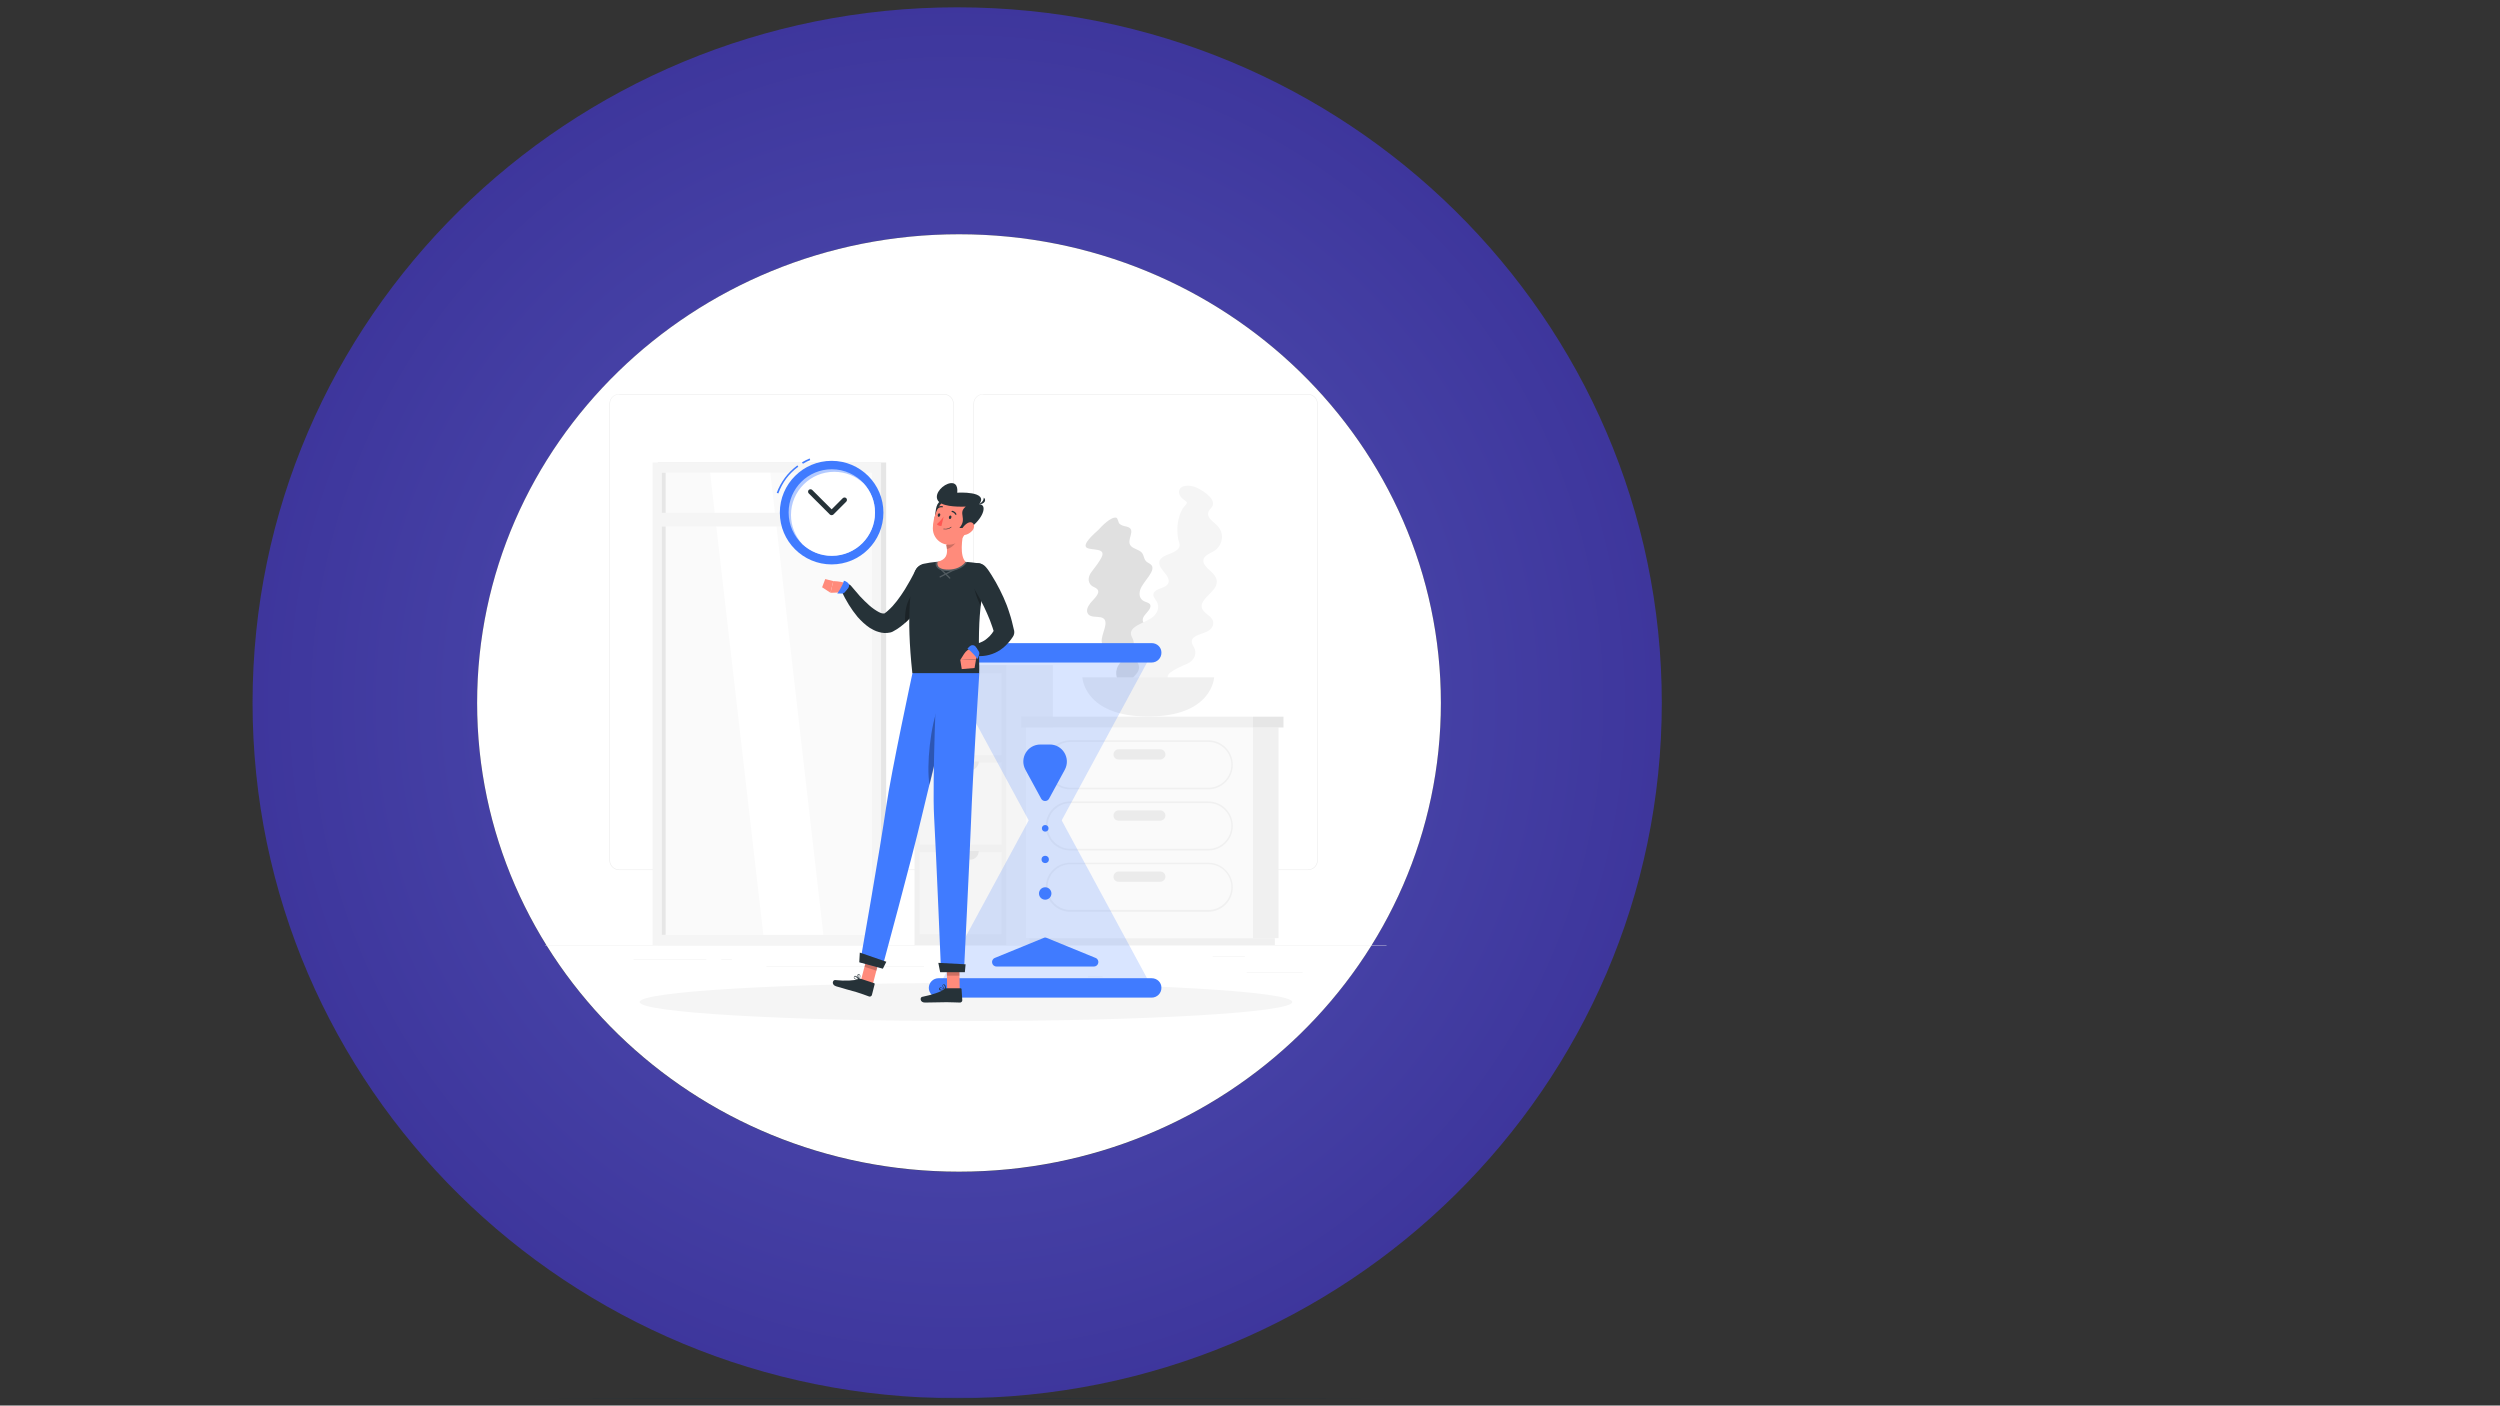 <?xml version="1.0" encoding="utf-8"?>
<!-- Generator: Adobe Illustrator 24.1.0, SVG Export Plug-In . SVG Version: 6.00 Build 0)  -->
<svg version="1.1" id="Layer_1" xmlns="http://www.w3.org/2000/svg" xmlns:xlink="http://www.w3.org/1999/xlink" x="0px" y="0px"
	 viewBox="0 0 1366 768" style="enable-background:new 0 0 1366 768;" xml:space="preserve">
<rect x="0" y="0" width="1366" height="768" fill="#333333" stroke="none"/>
<style type="text/css">
	.st0{fill:url(#SVGID_1_);}
	.st1{fill:url(#SVGID_2_);}
	.st2{fill:#EBEBEB;}
	.st3{fill:#E6E6E6;}
	.st4{fill:#F5F5F5;}
	.st5{fill:#FAFAFA;}
	.st6{fill:#FFFFFF;}
	.st7{fill:#F0F0F0;}
	.st8{fill:#E0E0E0;}
	.st9{opacity:0.2;}
	.st10{fill:#407BFF;}
	.st11{fill:#FF8B7B;}
	.st12{fill:#263238;}
	.st13{opacity:0.2;enable-background:new    ;}
	.st14{opacity:0.3;enable-background:new    ;}
	.st15{fill:#FF5652;}
	.st16{opacity:0.6;fill:#FFFFFF;enable-background:new    ;}
</style>
<g>
	
		<radialGradient id="SVGID_1_" cx="523" cy="554" r="382.508" gradientTransform="matrix(1 0 0 -1 0 938)" gradientUnits="userSpaceOnUse">
		<stop  offset="0" style="stop-color:#CCE0F4"/>
		<stop  offset="0" style="stop-color:#C4D7F4;stop-opacity:0.956"/>
		<stop  offset="0" style="stop-color:#AEBDF3;stop-opacity:0.882"/>
		<stop  offset="0" style="stop-color:#8B94F2;stop-opacity:0.789"/>
		<stop  offset="0" style="stop-color:#6366F1;stop-opacity:0.7"/>
		<stop  offset="0.994" style="stop-color:#4338CA;stop-opacity:0.7"/>
	</radialGradient>
	<path class="st0" d="M523,4C310.4,4,138,174.1,138,384s172.4,380,385,380s385-170.1,385-380S735.6,4,523,4z M524,640.3
		c-145.4,0-263.3-114.7-263.3-256.1S378.6,128,524,128s263.3,114.7,263.3,256.1S669.4,640.3,524,640.3z"/>
</g>
<g>
	
		<radialGradient id="SVGID_2_" cx="524" cy="553.9" r="259.725" gradientTransform="matrix(1 0 0 -1 0 938)" gradientUnits="userSpaceOnUse">
		<stop  offset="1.118836e-07" style="stop-color:#FFFFFF"/>
		<stop  offset="0.994" style="stop-color:#FFFFFF"/>
	</radialGradient>
	<path class="st1" d="M787.3,384.1c0,141.5-117.9,256.1-263.3,256.1S260.7,525.5,260.7,384.1S378.6,128,524,128
		S787.3,242.7,787.3,384.1z"/>
</g>
<g id="Background_Complete">
	<g>
		<rect x="297.9" y="516.4" class="st2" width="459.7" height="0.2"/>
		<rect x="681.2" y="531.2" class="st2" width="30.5" height="0.2"/>
		<rect x="594.5" y="533.7" class="st2" width="8" height="0.2"/>
		<rect x="662.6" y="522.6" class="st2" width="17.6" height="0.2"/>
		<rect x="346.2" y="524.2" class="st2" width="39.7" height="0.2"/>
		<rect x="394.1" y="524.2" class="st2" width="5.8" height="0.2"/>
		<rect x="418.8" y="528.1" class="st2" width="86.1" height="0.2"/>
		<path class="st2" d="M515.9,475.4H338.3c-2.9,0-5.3-2.4-5.3-5.3V220.6c0-2.9,2.4-5.3,5.3-5.3h177.5c2.9,0,5.3,2.4,5.3,5.3v249.6
			C521.1,473,518.8,475.4,515.9,475.4z M338.3,215.5c-2.8,0-5,2.3-5,5v249.6c0,2.8,2.3,5,5,5h177.5c2.8,0,5-2.3,5-5V220.6
			c0-2.8-2.3-5-5-5H338.3V215.5z"/>
		<path class="st2" d="M714.7,475.4H537.2c-2.9,0-5.3-2.4-5.3-5.3V220.6c0-2.9,2.4-5.3,5.3-5.3h177.5c2.9,0,5.3,2.4,5.3,5.3v249.6
			C720,473,717.6,475.4,714.7,475.4z M537.2,215.5c-2.8,0-5,2.3-5,5v249.6c0,2.8,2.3,5,5,5h177.5c2.8,0,5-2.3,5-5V220.6
			c0-2.8-2.3-5-5-5H537.2V215.5z"/>
	</g>
	<g>
		<g>
			<g>
				<g>
					<rect x="359.4" y="252.7" class="st3" width="124.8" height="263.7"/>
					<rect x="356.6" y="252.7" class="st4" width="124.8" height="263.7"/>
					<rect x="361.6" y="258.3" class="st5" width="114.8" height="252.5"/>
					<polygon class="st6" points="449.9,510.8 420.9,258.3 388,258.3 417.1,510.8 					"/>
					<rect x="361.6" y="258.3" class="st3" width="2.1" height="252.5"/>
					<rect x="358.7" y="280.2" class="st4" width="120.7" height="7.5"/>
				</g>
			</g>
		</g>
		<g>
			<rect x="499.7" y="363.4" class="st7" width="50.4" height="153"/>
			<rect x="502.5" y="367.8" class="st4" width="44.8" height="44.8"/>
			<rect x="502.5" y="416.7" class="st4" width="44.8" height="44.8"/>
			<rect x="502.5" y="465.6" class="st4" width="44.8" height="44.8"/>
			<path class="st3" d="M534.8,367.3L534.8,367.3H515l0,0c0,2.6,2.1,4.7,4.7,4.7h10.6C532.7,371.9,534.8,369.8,534.8,367.3z"/>
			<path class="st3" d="M534.8,416.1L534.8,416.1H515l0,0c0,2.6,2.1,4.7,4.7,4.7h10.6C532.7,420.8,534.8,418.7,534.8,416.1z"/>
			<path class="st3" d="M534.8,465L534.8,465H515l0,0c0,2.6,2.1,4.7,4.7,4.7h10.6C532.7,469.7,534.8,467.6,534.8,465z"/>
			<rect x="550.1" y="363.4" class="st4" width="25.2" height="153"/>
		</g>
		<g>
			<g>
				<rect x="684.6" y="397.4" class="st7" width="14" height="115.2"/>
				<rect x="562.5" y="512.6" class="st7" width="134.1" height="3.8"/>
				<rect x="560.6" y="397.4" class="st5" width="124" height="115.2"/>
				<path class="st7" d="M584.8,464.7h75.4c7.4,0,13.4-6,13.4-13.4s-6-13.4-13.4-13.4h-75.4c-7.4,0-13.4,6-13.4,13.4
					C571.4,458.7,577.4,464.7,584.8,464.7z M660.3,438.8c6.9,0,12.5,5.6,12.5,12.5s-5.6,12.5-12.5,12.5h-75.4
					c-6.9,0-12.5-5.6-12.5-12.5s5.6-12.5,12.5-12.5H660.3z"/>
				<path class="st7" d="M584.8,498.2h75.4c7.4,0,13.4-6,13.4-13.4s-6-13.4-13.4-13.4h-75.4c-7.4,0-13.4,6-13.4,13.4
					C571.4,492.1,577.4,498.2,584.8,498.2z M660.3,472.2c6.9,0,12.5,5.6,12.5,12.5s-5.6,12.5-12.5,12.5h-75.4
					c-6.9,0-12.5-5.6-12.5-12.5s5.6-12.5,12.5-12.5H660.3z"/>
				<path class="st2" d="M611.2,448.4H634c1.5,0,2.8-1.3,2.8-2.8l0,0c0-1.5-1.3-2.8-2.8-2.8h-22.8c-1.5,0-2.8,1.3-2.8,2.8l0,0
					C608.4,447.2,609.6,448.4,611.2,448.4z"/>
				<path class="st7" d="M584.8,431.3h75.4c7.4,0,13.4-6,13.4-13.4s-6-13.4-13.4-13.4h-75.4c-7.4,0-13.4,6-13.4,13.4
					S577.4,431.3,584.8,431.3z M660.3,405.4c6.9,0,12.5,5.6,12.5,12.5s-5.6,12.5-12.5,12.5h-75.4c-6.9,0-12.5-5.6-12.5-12.5
					s5.6-12.5,12.5-12.5H660.3z"/>
				<path class="st2" d="M611.2,415H634c1.5,0,2.8-1.3,2.8-2.8l0,0c0-1.5-1.3-2.8-2.8-2.8h-22.8c-1.5,0-2.8,1.3-2.8,2.8l0,0
					C608.4,413.7,609.6,415,611.2,415z"/>
				<path class="st2" d="M611.2,481.8H634c1.5,0,2.8-1.3,2.8-2.8l0,0c0-1.5-1.3-2.8-2.8-2.8h-22.8c-1.5,0-2.8,1.3-2.8,2.8l0,0
					C608.4,480.6,609.6,481.8,611.2,481.8z"/>
			</g>
			<rect x="558" y="391.6" class="st7" width="126.6" height="5.9"/>
			<rect x="684.6" y="391.6" class="st3" width="16.7" height="5.9"/>
		</g>
		<g>
			<path class="st8" d="M594,299.4c2.8,1.4,10.5-0.1,7.9,5.1c-1.2,2.4-3.2,5-5.2,7.6c-2.9,3.5-2.3,7.3,1.1,8.7
				c0.8,0.3,1.5,0.8,1.9,1.3c1.6,2.2-2.1,5.2-3.9,7.4c-1.7,2.2-2.5,4.4-1.2,6.1c1.5,1.8,4.5,1.2,6.9,1.7c5.8,1.3-0.2,9.4,0.5,13.5
				c0.4,2.8,2.7,3.6,5.8,4c2.5,0.3,5.9,0.6,6.1,3.2c0.1,2.3-2.8,4.8-3.6,7.2c-0.7,2.3-0.5,4.5,0.6,6.3c0.9,1.5,2.5,2.6,4.6,3
				c2.9,0.6,7.3,0,7.5,3.2c0.1,1.5-0.9,2.7-0.2,4.1c0.6,1.1,1.9,1.7,3.4,2c2.3,0.5,5.7,0.3,8.3-0.1c3.4-0.6,8.4-3.6,6.6-6.5
				c-0.5-0.8-1.5-1.3-2.6-1.5c-0.8-0.2-3.2,0.1-3.5-0.5s0.5-2.7,0.6-3.4c0.1-2.2-0.3-4.3-1-6.2c-0.9-2.6-2.4-5-4.4-6.9
				c-0.8-0.8-2.1-1.4-2.3-2.6c-0.2-1.1,0.6-2.5,1.4-3.7c1.3-1.8,3.3-3.6,4-5.5c1.1-3.1-1.6-4-4.2-4.7c-2.3-0.6-5.4-1.4-4.6-4.3
				c0.6-2,3.1-3.7,3.9-5.7c1-2.7-1.5-2.8-3.3-3.7c-2.3-1.2-2.9-3.4-2.1-6.2c1.4-4.6,9.8-11.1,5.5-14.1c-1.1-0.8-2.1-1-2.8-2.2
				s-0.8-2.7-1.7-3.9c-1.5-1.8-4.5-2.1-6-3.7c-3.2-3.3,3.7-9.3-2.6-10.7c-1.5-0.3-2.7-0.6-3.7-1.5c-0.6-0.5-1-3.2-1.7-3.3
				c-2.9-0.8-8.2,4.8-9.8,6.6C598.1,291.4,590.7,297.7,594,299.4z"/>
			<path class="st4" d="M644,377.4c-1.7-3.2-9.3-6.4-4.3-10.1c2.4-1.7,5.5-3.2,8.7-4.5c4.4-1.8,6-6.1,3.7-9.6
				c-0.5-0.9-0.9-1.7-0.9-2.5c-0.2-3.2,4.6-4,7.4-5.2c2.7-1.1,4.6-3,4.3-5.5c-0.3-2.8-3.4-4-5.2-6.1c-4.4-5,5.2-9.5,6.8-14.1
				c1.1-3.2-0.5-5.4-3-7.7c-2.1-1.9-4.9-4.3-3.7-7c1.1-2.4,5.1-3.2,7-5.1s2.9-4.3,2.9-6.7c0-2.2-0.8-4.2-2.4-5.9
				c-2.2-2.4-6.4-4.5-4.9-8c0.7-1.5,2.3-2.2,2.4-4c0.1-1.5-0.8-3-1.9-4.1c-1.8-1.9-4.8-3.9-7.4-5c-3.3-1.5-9.3-1.5-9.3,2.6
				c0,1.1,0.6,2.2,1.5,3.2c0.6,0.7,2.9,1.9,2.8,2.6c0,0.8-1.9,2.4-2.3,3.2c-1.3,2.2-2,4.6-2.5,7c-0.6,3.3-0.5,6.6,0.1,9.8
				c0.3,1.3,1.1,2.7,0.6,4.1c-0.5,1.3-1.8,2.2-3.2,2.9c-2.1,1.1-4.8,1.6-6.5,3.2c-2.7,2.4-0.7,5.2,1.2,7.5c1.7,2.1,4,4.8,1.8,7.2
				c-1.6,1.7-4.7,1.8-6.5,3.4c-2.3,2.1-0.2,3.8,0.9,5.8c1.4,2.7,0.7,5.3-1.5,7.7c-3.7,3.8-14.6,5.3-12.4,11c0.6,1.5,1.3,2.4,1.3,3.9
				c0,1.7-0.8,3.3-0.5,5c0.3,2.7,2.8,4.9,3.3,7.5c1,5.4-8.3,7.2-3.4,12.6c1.1,1.2,2.1,2.3,2.5,3.9c0.2,0.9-0.8,3.9-0.3,4.5
				c2.1,2.6,9.8,0.1,12.2-0.6C636.2,383,646.1,381.2,644,377.4z"/>
			<g>
				<path class="st7" d="M663.4,370.1c0,0-0.9,21.4-36,21.4s-36-21.4-36-21.4H663.4z"/>
			</g>
		</g>
	</g>
</g>
<g id="Shadow_1_">
	<ellipse id="_x3C_Path_x3E__188_" class="st4" cx="527.8" cy="547.5" rx="178.3" ry="10.4"/>
</g>
<g id="Hourglass">
	<g>
		<g class="st9">
			<polygon class="st10" points="629.6,539.8 571.1,431.6 512.5,539.8 			"/>
			<polygon class="st10" points="629.6,356.7 571.1,464.9 512.5,356.7 			"/>
		</g>
		<g>
			<path class="st10" d="M581.8,420.6l-8.6,15.8c-0.9,1.7-3.4,1.7-4.3,0l-8.6-15.8c-3.4-6.3,1.1-13.8,8.2-13.8h5
				C580.6,406.7,585.2,414.3,581.8,420.6z"/>
			<path class="st10" d="M572,512.5l26.6,10.9c2.5,1,1.8,4.7-0.9,4.7h-53.2c-2.7,0-3.4-3.7-0.9-4.7l26.6-10.9
				C570.7,512.2,571.4,512.2,572,512.5z"/>
			<circle class="st10" cx="571.1" cy="488.2" r="3.4"/>
			<circle class="st10" cx="571.1" cy="452.6" r="1.8"/>
			<circle class="st10" cx="571.1" cy="469.6" r="2"/>
		</g>
		<path class="st10" d="M629.3,534.5H512.8c-2.9,0-5.3,2.4-5.3,5.3l0,0c0,2.9,2.4,5.3,5.3,5.3h116.5c2.9,0,5.3-2.4,5.3-5.3l0,0
			C634.7,536.9,632.3,534.5,629.3,534.5z"/>
		<path class="st10" d="M629.3,351.4H512.8c-2.9,0-5.3,2.4-5.3,5.3l0,0c0,2.9,2.4,5.3,5.3,5.3h116.5c2.9,0,5.3-2.4,5.3-5.3l0,0
			C634.7,353.8,632.3,351.4,629.3,351.4z"/>
	</g>
</g>
<g id="Character_1_">
	<g>
		<g>
			<g>
				<polygon class="st11" points="476.9,537.8 470.4,535.7 474.4,520.4 480.9,522.5 				"/>
				<path class="st12" d="M470.3,534.8l7.3,2.4c0.3,0.1,0.4,0.3,0.3,0.6l-1.5,5.9c-0.2,0.6-0.9,1-1.5,0.8c-2.5-0.9-3.7-1.4-6.9-2.4
					c-2-0.6-8.5-2.3-11.2-3.2s-1.8-3.5-0.5-3.4c5.5,0.6,10.5,0.3,12.8-0.5C469.5,534.7,469.9,534.7,470.3,534.8z"/>
				<g>
					<polygon class="st13" points="480.9,522.5 474.4,520.4 472.4,528.3 478.9,530.4 					"/>
				</g>
				<path class="st10" d="M498.6,367.7c0,0-11.6,53.8-14.4,73.2c-3,21.2-14.2,84.8-14.2,84.8l12,3.3c0,0,16.7-61.7,21.5-82.3
					c5.3-22.4,19.3-79,19.3-79H498.6L498.6,367.7z"/>
				<path class="st14" d="M513,385.4c-4.6,10.4-6.9,33.1-5.1,43.5c3.3-13.4,7.2-29.3,10.2-41.5C517.1,383.8,515.4,379.9,513,385.4z"
					/>
				<polygon class="st12" points="482.4,529.3 469.5,525.8 469.8,520.5 484.3,525.5 				"/>
				<path class="st12" d="M467.7,535.2c0.6,0.2,1.3,0.3,1.8,0.3c0.1,0,0.1,0,0.2-0.1c0-0.1,0-0.1,0-0.2c-0.2-0.2-1.6-2.1-2.5-2
					c-0.2,0-0.4,0.1-0.5,0.3c-0.2,0.3-0.2,0.6-0.1,0.9C466.7,534.8,467.2,535,467.7,535.2z M469.1,535.2c-1.2-0.1-2.1-0.5-2.3-0.9
					c-0.1-0.2-0.1-0.3,0.1-0.6c0.1-0.1,0.1-0.2,0.2-0.2C467.6,533.6,468.5,534.5,469.1,535.2z"/>
				<path class="st12" d="M469.4,535.5C469.5,535.5,469.5,535.5,469.4,535.5c0.1,0,0.2,0,0.2-0.1s0.8-1.9,0.3-2.7
					c-0.1-0.2-0.3-0.4-0.6-0.4c-0.3-0.1-0.6,0-0.7,0.3C468.3,533.2,468.8,534.9,469.4,535.5L469.4,535.5z M469.4,532.6
					c0.1,0,0.2,0.1,0.3,0.2c0.3,0.5,0,1.6-0.2,2.2c-0.4-0.7-0.7-1.9-0.5-2.3C469,532.6,469.1,532.5,469.4,532.6
					C469.3,532.6,469.4,532.6,469.4,532.6z"/>
			</g>
			<path class="st12" d="M511,316.6c-0.3,0.8-0.6,1.4-1,2.2c-0.3,0.7-0.7,1.3-1,2c-0.7,1.3-1.4,2.6-2.1,3.9c-1.5,2.6-3.1,5.1-5,7.5
				c-1.8,2.4-3.8,4.8-6.1,7c-2.3,2.2-4.9,4.3-8,5.9l-0.2,0.1c-0.4,0.2-0.8,0.3-1.2,0.4c-2.2,0.5-4.5,0.3-6.3-0.3
				c-1.9-0.5-3.4-1.4-4.8-2.2c-2.7-1.8-4.8-3.9-6.7-6c-1.8-2.2-3.4-4.4-4.8-6.7c-1.4-2.3-2.7-4.6-3.8-7.2c-0.7-1.5,0-3.3,1.5-3.9
				c1.3-0.5,2.7-0.2,3.5,0.8l0.1,0.1c1.5,1.8,3.2,3.8,4.8,5.6c1.7,1.8,3.4,3.5,5.1,5s3.6,2.8,5.3,3.7c0.8,0.4,1.6,0.7,2.3,0.7
				s1,0,1.3-0.1l-1.4,0.6c1.8-1.1,3.5-2.7,5.2-4.5c1.6-1.8,3.2-3.8,4.6-5.9c1.5-2.1,2.8-4.3,4.1-6.6c0.7-1.1,1.3-2.3,1.9-3.4
				l0.9-1.7c0.3-0.6,0.6-1.2,0.8-1.7l0.1-0.1c1.4-3,5-4.3,8-2.9C511,310.2,512.3,313.7,511,316.6z"/>
			<path class="st14" d="M496,329.1c2.9-7.7,9-7.8,11.7-5.8c-0.2,0.4-0.4,0.7-0.6,1.1c-1.4,2.5-3,4.9-4.7,7.3
				c-1.7,2.3-3.6,4.6-5.8,6.8c-0.7,0.7-1.3,1.3-2.1,1.9C494.4,336.8,494.6,332.7,496,329.1z"/>
			<path class="st11" d="M459.8,323.7l-6,0.2l1.5-6.4c0,0,3.6,0.1,6.1,0.9c1.5,0.5,2.2,2.3,1.3,3.6l0,0
				C462,323,460.9,323.6,459.8,323.7z"/>
			<path class="st10" d="M463.1,318.3c-0.5-0.4-1.1-0.8-2-1c-0.5,2.6-3.6,7-3.6,7h2.5c0.7,0,1.3-0.3,1.7-0.8l1.7-2.1
				C464.2,320.4,464.1,319,463.1,318.3z"/>
			<polygon class="st11" points="449.2,320.9 450.9,316.4 455.3,317.5 453.8,323.9 			"/>
			<g>
				<polygon class="st11" points="524.4,540.8 517.5,540.8 517.3,525 524.1,525 				"/>
				<path class="st12" d="M517.2,540h7.7c0.3,0,0.5,0.2,0.5,0.5l0.4,6.1c0,0.6-0.6,1.2-1.2,1.2c-2.7,0-3.9-0.2-7.3-0.2
					c-2.1,0-9,0.2-11.9,0.2c-2.8,0-2.8-2.8-1.6-3.1c5.4-1.1,10.3-2.7,12.2-4.2C516.4,540.1,516.8,540,517.2,540z"/>
				<g>
					<polygon class="st13" points="524.1,525 517.3,525 517.4,533.1 524.3,533.1 					"/>
				</g>
				<path class="st10" d="M511.9,367.7c0,0-2.6,59.2-1.5,78.7c1.2,21.4,3.8,84.7,3.8,84.7h12.5c0,0,3.1-61.6,3.9-82.8
					c0.8-23,4.5-80.7,4.5-80.7L511.9,367.7L511.9,367.7z"/>
				<polygon class="st12" points="527.2,531.2 513.7,531.2 512.7,526.1 527.6,526.9 				"/>
				<path class="st12" d="M514.8,541.2c0.6,0,1.3-0.1,1.8-0.2c0.1,0,0.1-0.1,0.1-0.1s0-0.1-0.1-0.2c-0.2-0.1-2.2-1.5-3-1.1
					c-0.2,0.1-0.3,0.2-0.4,0.5c-0.1,0.4,0,0.7,0.2,0.9C513.8,541.1,514.2,541.2,514.8,541.2z M516.2,540.7c-1.2,0.2-2.1,0.2-2.4-0.1
					c-0.1-0.1-0.2-0.3-0.1-0.6c0-0.1,0.1-0.2,0.2-0.2C514.2,539.6,515.4,540.2,516.2,540.7z"/>
				<path class="st12" d="M516.6,540.9L516.6,540.9c0.1,0,0.2-0.1,0.2-0.1c0-0.1,0.2-2-0.5-2.7c-0.2-0.2-0.4-0.2-0.7-0.2
					s-0.5,0.2-0.6,0.5C514.8,539.1,515.8,540.5,516.6,540.9C516.5,540.9,516.5,540.9,516.6,540.9z M515.6,538.2c0.1,0,0.2,0,0.3,0.1
					c0.4,0.4,0.5,1.5,0.5,2.2c-0.6-0.5-1.3-1.6-1.2-2.1C515.3,538.3,515.3,538.2,515.6,538.2L515.6,538.2z"/>
			</g>
			<path class="st12" d="M538.5,312.8c0.4-2.4-1.2-4.7-3.6-5h-0.1c-2.2-0.3-5-0.7-7.7-0.8c-4.7-0.2-11.4-0.4-15.5,0
				c-2.4,0.2-4.7,0.6-6.6,1c0,0,0,0-0.1,0c-2.4,0.5-4.3,2.2-5,4.5c-2.2,7.5-4.9,22.8-1.4,55.3H535c0.3-3.3-0.5-13.8,0.1-27.3
				C535.6,330.1,537.4,319,538.5,312.8z"/>
			<path class="st14" d="M538.2,314.8c-0.8,4.4-1.7,10.3-2.3,16.5c0,0-3.3-6.5-3.9-12.1C531.3,313.6,536,313.2,538.2,314.8z"/>
			<g class="st9">
				<g>
					<path class="st6" d="M513.7,315.6c-0.1,0-0.2-0.1-0.3-0.2c-0.1-0.2,0-0.4,0.1-0.5l11.4-5.9c0.2-0.1,0.4,0,0.5,0.1
						c0.1,0.2,0,0.4-0.1,0.5l-11.4,5.9C513.8,315.6,513.8,315.6,513.7,315.6z"/>
					<path class="st6" d="M518.9,316.2c-0.1,0-0.2,0-0.2-0.1l-6.2-6.2c-0.1-0.1-0.1-0.3,0-0.5c0.1-0.1,0.3-0.1,0.5,0l6.2,6.2
						c0.1,0.1,0.1,0.3,0,0.5C519.1,316.1,519,316.2,518.9,316.2z"/>
				</g>
				<path class="st6" d="M527.1,306.9c-4.7-0.2-11.4-0.4-15.5,0c-0.1,0-0.2,0-0.3,0c-0.1,0.6-0.3,1.7,0.4,2.8
					c0.9,1.4,2.7,2.2,5.4,2.3c0.3,0,0.7,0,1,0c7.4,0,10.2-4.5,10.3-4.7l0.3-0.4C528.2,307,527.7,306.9,527.1,306.9z"/>
			</g>
			<path class="st11" d="M512.4,306.9c4.5-1.1,5.3-3.9,5-6.9c-0.1-0.7-0.2-1.5-0.4-2.3l5.6-4.7l4.1-3.4c-1.1,5-2.4,14.1,0.9,17.4
				c0,0-2.8,4.6-10.5,4.2C510.7,310.8,512.4,306.9,512.4,306.9z"/>
			<path class="st13" d="M517,297.7c0.2,0.8,0.3,1.5,0.4,2.3c2.1-0.4,4.9-2.7,5.2-4.8c0.1-0.8,0.1-1.6,0.1-2.2L517,297.7z"/>
			<path class="st12" d="M514,273.7c-3.1,1.8-2.6,6.4-3.4,9.7c2,0.2,5-3.3,5-3.3l1.8-5.3L514,273.7z"/>
			<path class="st11" d="M530.3,283c-2,6.5-2.8,10.4-6.9,13.1c-6.2,4.1-13.7-0.6-13.7-7.4c0-6.2,3.2-15.8,10.3-17.1
				C526.9,270.2,532.3,276.5,530.3,283z"/>
			<path class="st12" d="M524.2,288.5c4.6-5.3-1.1-8,3.5-11.7c-5.3,0.2-14-0.1-15.5-3.8c-1.6-3.6,3.2-8.5,7.2-9
				c4.6-0.5,3.6,5.2,3.6,5.2s17.6-1.1,12,6.4c4.2-0.3,3.1,6.6-4.3,12.4C528.9,288.7,524.2,288.5,524.2,288.5z"/>
			<path class="st12" d="M534,275.8c0,0,3.6-1.1,3.5-3.9C538.8,272.7,538.9,275.5,534,275.8z"/>
			<path class="st11" d="M531.4,289.8c-1.2,1.4-2.8,2.3-4.2,2.5c-2.1,0.4-2.6-1.6-1.5-3.4c0.9-1.7,3.2-3.9,5-3.5
				C532.5,285.9,532.7,288.1,531.4,289.8z"/>
			<path class="st12" d="M519.8,282.8c-0.1,0.5-0.5,0.9-0.9,0.8c-0.3-0.1-0.5-0.6-0.4-1.1s0.5-0.9,0.9-0.8S520,282.3,519.8,282.8z"
				/>
			<path class="st12" d="M513.7,281.6c-0.1,0.5-0.5,0.9-0.9,0.8c-0.3-0.1-0.5-0.6-0.4-1.1s0.5-0.9,0.9-0.8S513.9,281.1,513.7,281.6z
				"/>
			<path class="st15" d="M515.6,282.3c0,0-2,2.8-3.7,4.1c0.7,1.1,2.5,1,2.5,1L515.6,282.3z"/>
			<path class="st12" d="M516.3,289.2c2.2,0.2,3.5-1.1,3.5-1.1c0.1-0.1,0.1-0.2,0-0.2c-0.1-0.1-0.2-0.1-0.2,0c0,0-1.5,1.4-3.9,1
				c-0.1,0-0.2,0-0.2,0.1s0,0.2,0.1,0.2C515.9,289.1,516.1,289.2,516.3,289.2z"/>
			<path class="st12" d="M522.2,281.3c0.1,0,0.1,0,0.2,0c0.2-0.1,0.2-0.3,0.2-0.4c-0.7-1.6-2.2-1.8-2.3-1.8c-0.2,0-0.3,0.1-0.4,0.3
				c0,0.2,0.1,0.3,0.3,0.4c0.1,0,1.2,0.2,1.8,1.4C522,281.3,522.1,281.3,522.2,281.3z"/>
			<path class="st12" d="M512.2,277.9c0.1,0,0.2,0,0.3-0.1c1.2-0.9,2.3-0.6,2.3-0.6c0.2,0.1,0.3,0,0.4-0.2c0.1-0.2,0-0.3-0.2-0.4
				l0,0c-0.1,0-1.5-0.5-2.9,0.7c-0.1,0.1-0.2,0.3-0.1,0.5C512.1,277.9,512.2,277.9,512.2,277.9z"/>
			<path class="st12" d="M538.9,310.1l0.8,1l0.7,1c0.5,0.7,0.9,1.3,1.3,2c0.8,1.3,1.6,2.6,2.4,4c1.5,2.7,2.9,5.4,4.2,8.3
				c0.6,1.4,1.2,2.9,1.8,4.3c0.5,1.5,1.1,2.9,1.5,4.4c1,2.9,1.7,6,2.4,9l0.1,0.3c0.3,1.3,0,2.6-0.7,3.6c-1.2,1.8-2.6,3.5-4.2,5
				c-1.6,1.5-3.5,2.8-5.5,3.7c-2,0.9-4.2,1.5-6.3,1.7c-1.1,0.1-2.2,0.1-3.2,0.1c-0.5,0-1.1-0.1-1.6-0.2c-0.3,0-0.5-0.1-0.8-0.2
				l-0.9-0.2c-0.2-0.1-0.4-0.3-0.3-0.5l1.3-5.3c0,0,0.2-0.1,0.4-0.1l0.5-0.1c0.3-0.1,0.7-0.2,1-0.2c0.7-0.2,1.4-0.4,2-0.7
				c1.3-0.5,2.5-1.2,3.5-2.1c2.1-1.6,3.6-3.8,4.8-6.3l-0.6,4c-0.8-2.6-1.6-5.2-2.6-7.7s-2.1-5-3.3-7.5s-2.5-4.9-3.9-7.3
				c-0.7-1.2-1.4-2.4-2.1-3.5l-1.1-1.7l-0.5-0.8l-0.5-0.7l-0.2-0.3c-1.9-2.7-1.1-6.4,1.6-8.3C533.4,306.9,537,307.6,538.9,310.1z"/>
			<path class="st11" d="M526.7,357.4l-2,3.2l8.6-0.3c0,0,2.2-5.8-0.8-6.7l-1.2,0.3C529.4,354.5,527.7,355.7,526.7,357.4z"/>
			<path class="st10" d="M530.2,352.9c-0.5,0.3-1.1,0.9-1.6,1.6c2.3,1.3,5.6,5.6,5.6,5.6l0.8-2.4c0.2-0.6,0.1-1.3-0.2-1.8l-1.5-2.3
				C532.6,352.5,531.2,352.2,530.2,352.9z"/>
			<polygon class="st11" points="525.5,365.6 532.5,365 533.3,360.3 524.7,360.6 			"/>
		</g>
	</g>
</g>
<g id="Clock">
	<g>
		<path class="st10" d="M438.7,253.4l-0.5-0.8c1.3-0.8,2.8-1.5,4.2-2.1l0.3,0.9C441.4,251.9,440,252.6,438.7,253.4z"/>
		<path class="st10" d="M425.3,269.6l-0.9-0.3c2.2-6,6.1-11.2,11.3-15l0.5,0.7C431.1,258.7,427.4,263.7,425.3,269.6z"/>
		<circle class="st10" cx="454.4" cy="280.1" r="28.3"/>
		<path class="st16" d="M478.1,280.1c0,13.1-10.6,23.6-23.6,23.6c-6.2,0-11.8-2.4-16-6.3c-4.7-4.3-7.6-10.5-7.6-17.4
			c0-13.1,10.6-23.6,23.6-23.6c6.9,0,13.1,3,17.5,7.7l0,0C475.8,268.4,478.1,273.9,478.1,280.1z"/>
		<path class="st6" d="M478.1,280.1c0,13.1-10.6,23.6-23.6,23.6c-6.2,0-11.8-2.4-16-6.3c-3.9-4.2-6.3-9.9-6.3-16
			c0-13.1,10.6-23.6,23.6-23.6c6.3,0,11.9,2.4,16.1,6.4l0,0C475.8,268.4,478.1,273.9,478.1,280.1z"/>
		<path class="st12" d="M454.4,281.5c-0.3,0-0.7-0.1-1-0.4l-11.5-11.5c-0.5-0.5-0.5-1.4,0-1.9s1.4-0.5,1.9,0l10.6,10.6l6.1-6.1
			c0.5-0.5,1.4-0.5,1.9,0s0.5,1.4,0,1.9l-7.1,7.1C455.1,281.3,454.8,281.5,454.4,281.5z"/>
	</g>
</g>
<g id="Floor_1_">
	<g>
		<g>
			<path class="st12" d="M759.1,764c0,0.1-105.1,0.2-234.7,0.2c-129.7,0-234.7-0.1-234.7-0.2s105.1-0.2,234.7-0.2
				S759.1,763.9,759.1,764z"/>
		</g>
	</g>
</g>
</svg>
